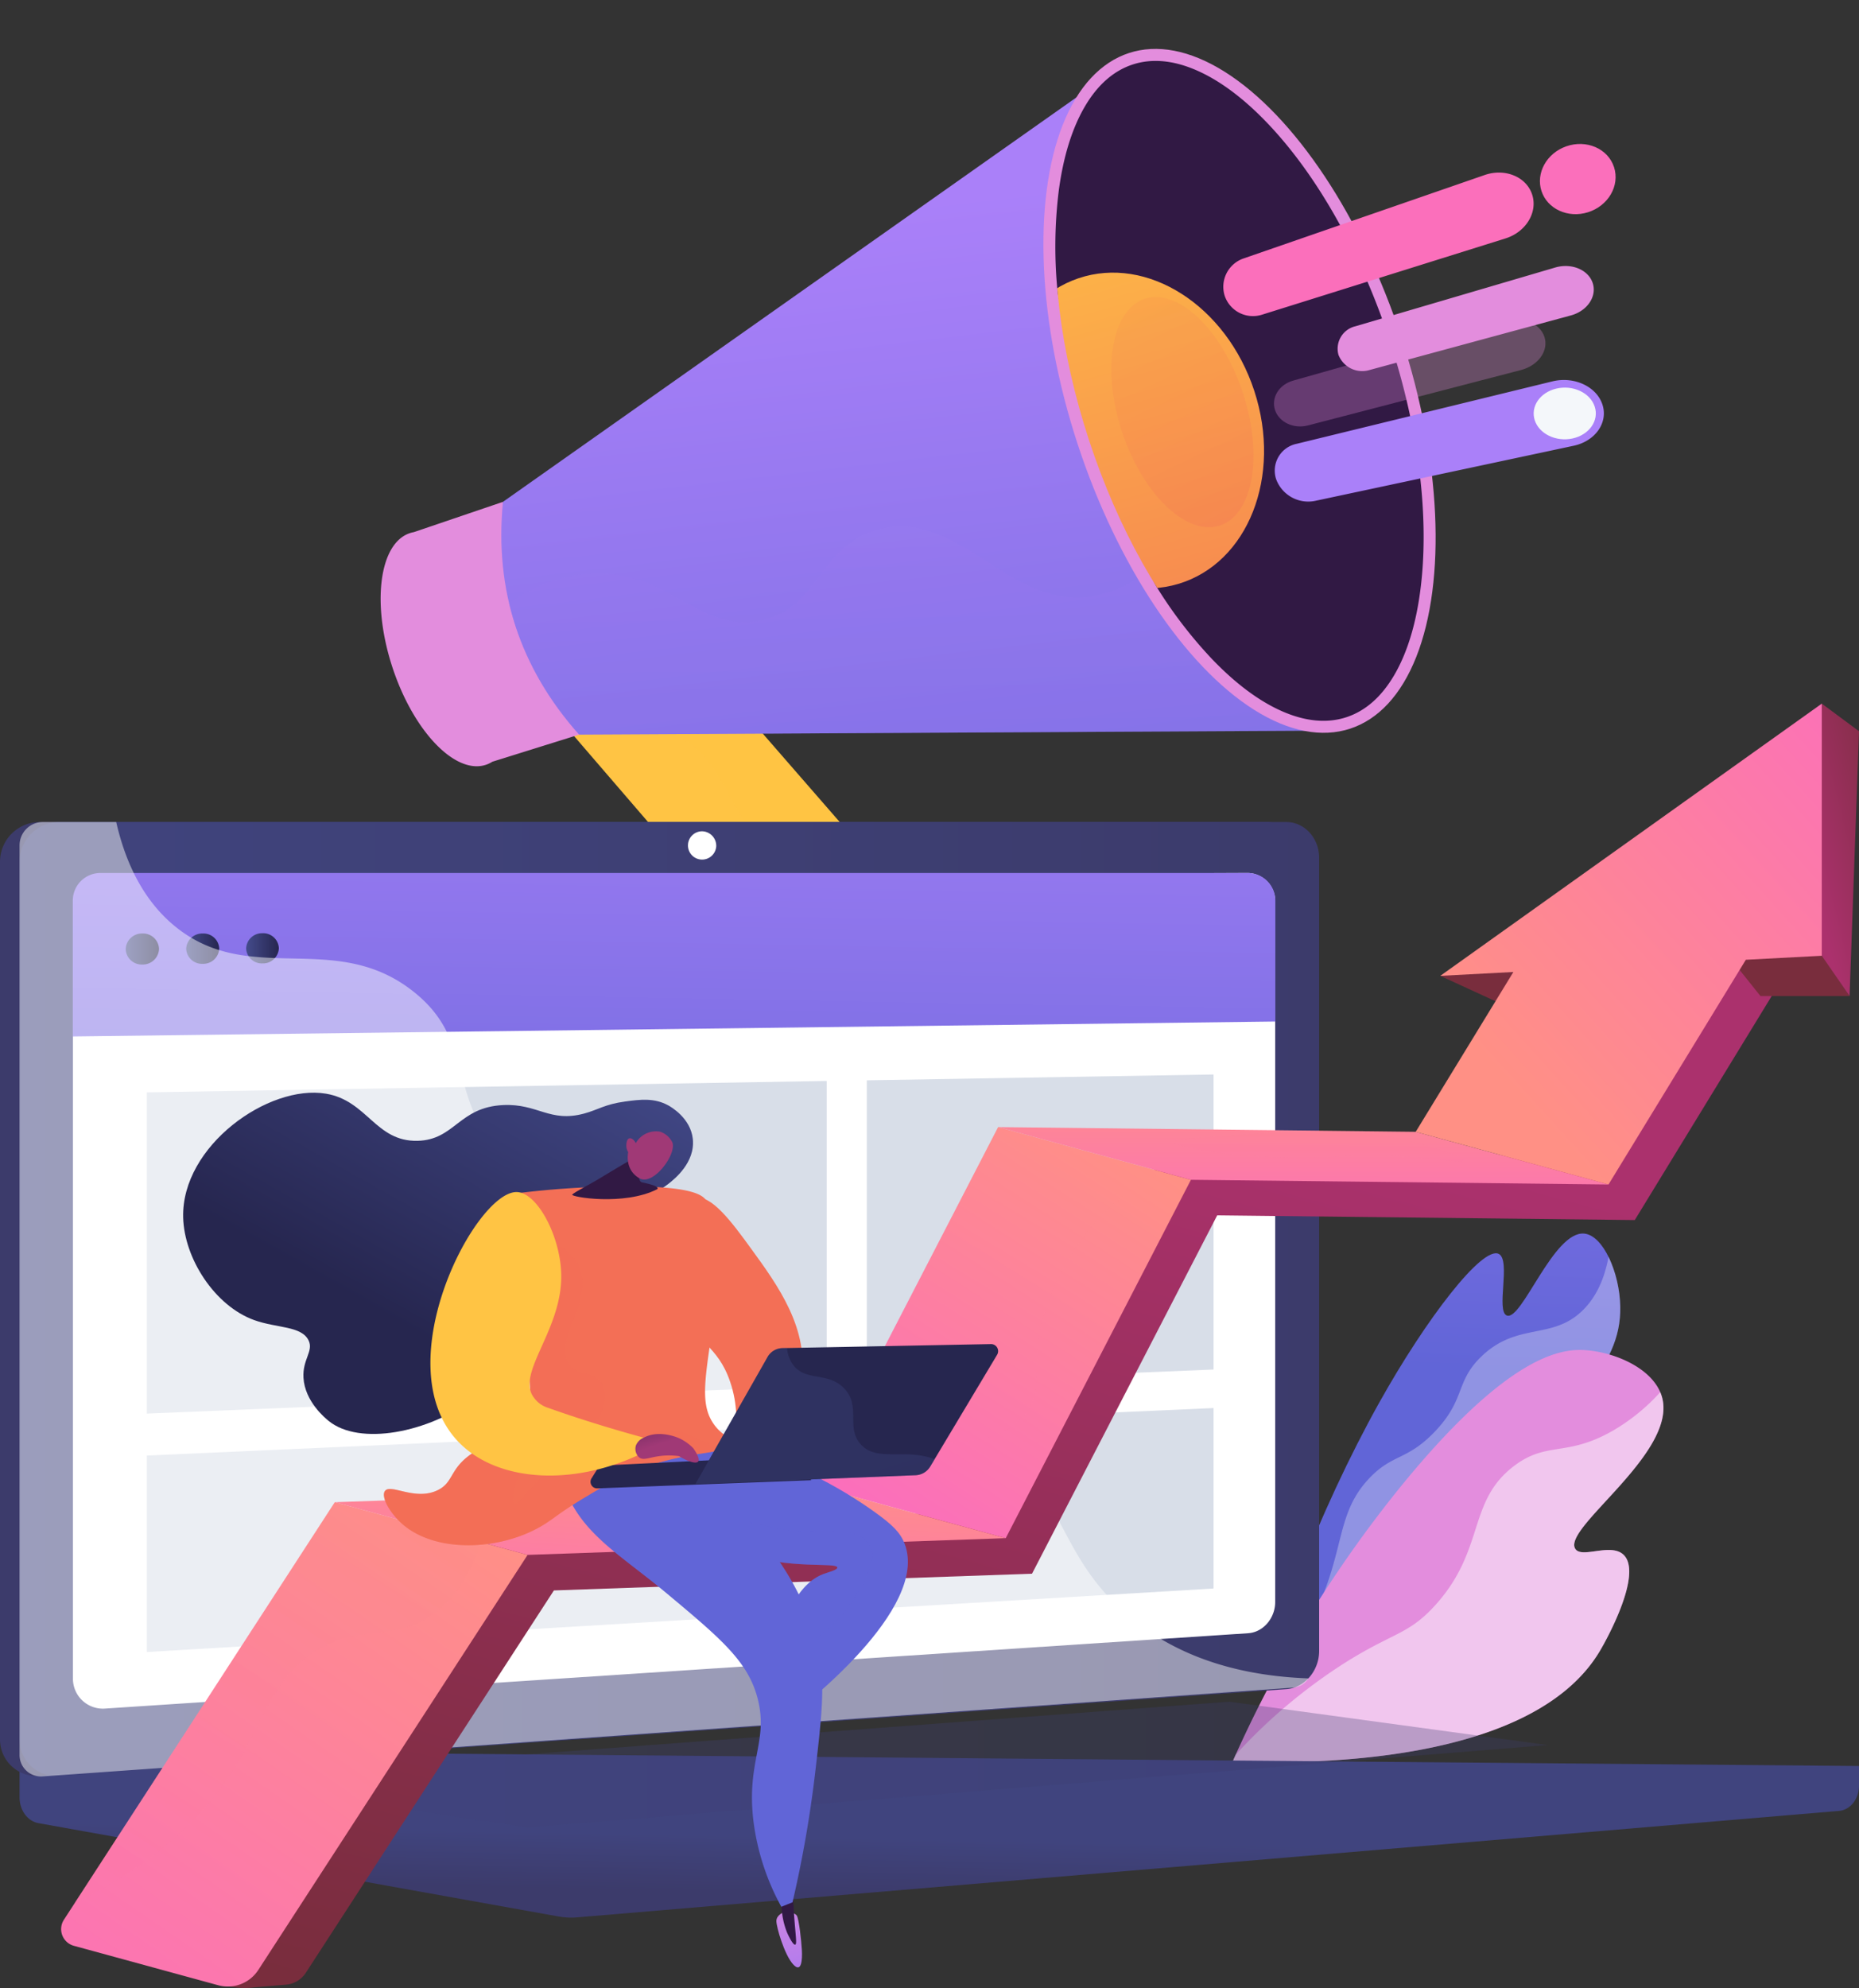 <svg xmlns="http://www.w3.org/2000/svg" xmlns:xlink="http://www.w3.org/1999/xlink" width="432.23" height="462.138" viewBox="0 0 432.23 462.138"><rect x="0" y="0" width="432.23" height="462.138" fill="#333333" stroke="none"/><defs><style>.a{fill:none;}.b{fill:url(#a);}.ad,.c,.e,.y{fill:#fff;}.an,.ap,.aq,.au,.bb,.be,.c,.g,.j,.o,.p,.z{opacity:0.3;}.ad,.c,.e,.u{mix-blend-mode:soft-light;}.ad,.an,.ap,.aq,.au,.bb,.be,.c,.e,.g,.j,.o,.u,.z{isolation:isolate;}.d{fill:url(#b);}.e{opacity:0.5;}.f{fill:url(#c);}.an,.ap,.aq,.au,.bb,.be,.g,.j,.o,.z{mix-blend-mode:multiply;}.g{fill:url(#d);}.h{fill:url(#e);}.i{fill:url(#f);}.j{fill:url(#g);}.k{fill:url(#h);}.l{fill:url(#i);}.m{clip-path:url(#j);}.n{fill:url(#k);}.o{fill:url(#l);}.p{fill:url(#m);}.q{fill:url(#n);}.r{fill:url(#o);}.s{fill:url(#p);}.t{fill:url(#q);}.u{fill:#f4f7fa;}.v{fill:url(#r);}.w{fill:url(#s);}.x,.z{fill:url(#t);}.aa{fill:url(#w);}.ab{fill:#d8dee8;}.ac{fill:url(#x);}.ad{opacity:0.48;}.ae{fill:url(#aa);}.af{fill:url(#ab);}.ag{fill:url(#ac);}.ah{fill:url(#ad);}.ai{fill:url(#ae);}.aj{fill:url(#af);}.ak{fill:url(#ag);}.al{fill:url(#ah);}.am{fill:url(#ai);}.ao{fill:url(#aj);}.ap{fill:url(#ak);}.aq{fill:url(#al);}.ar{fill:url(#am);}.as{fill:url(#an);}.at{fill:url(#ao);}.au{fill:url(#ap);}.av{fill:url(#aq);}.aw{fill:url(#ar);}.ax{fill:url(#as);}.ay{fill:url(#at);}.az{fill:url(#au);}.ba{fill:url(#av);}.bb{fill:url(#aw);}.bc{fill:url(#ax);}.bd{fill:url(#ay);}.be{fill:url(#az);}.bf{fill:url(#ba);}.bg{fill:url(#bb);}</style><linearGradient id="a" x1="-11.54" y1="-1.656" x2="-11.587" y2="-0.048" gradientUnits="objectBoundingBox"><stop offset="0" stop-color="#aa80f9"/><stop offset="0.996" stop-color="#6165d7"/></linearGradient><linearGradient id="b" x1="-9.205" y1="-0.995" x2="-9.879" y2="-2.238" gradientUnits="objectBoundingBox"><stop offset="0.004" stop-color="#e38ddd"/><stop offset="1" stop-color="#9571f6"/></linearGradient><linearGradient id="c" x1="-1.632" y1="0.483" x2="-2.135" y2="1.043" gradientUnits="objectBoundingBox"><stop offset="0" stop-color="#ffc444"/><stop offset="0.996" stop-color="#f36f56"/></linearGradient><linearGradient id="d" x1="-1.872" y1="0.623" x2="-2.428" y2="1.427" xlink:href="#c"/><linearGradient id="e" x1="-5.005" y1="0.346" x2="-5.842" y2="1.087" xlink:href="#b"/><linearGradient id="f" x1="-0.71" y1="0.372" x2="-0.476" y2="1.966" xlink:href="#a"/><linearGradient id="g" x1="-0.807" y1="-0.938" x2="-0.568" y2="4.063" xlink:href="#a"/><linearGradient id="h" x1="-6.942" y1="0.609" x2="-8.053" y2="1.237" xlink:href="#b"/><linearGradient id="i" x1="-6.316" y1="0.947" x2="-7.307" y2="0.961" gradientUnits="objectBoundingBox"><stop offset="0" stop-color="#311944"/><stop offset="1" stop-color="#893976"/></linearGradient><clipPath id="j"><path class="a" d="M2139.94,589.509c4.415-1.446,8.146-4.718,11.092-9.727,3-5.1,5.048-11.723,6.095-19.693,2.2-16.754-.3-37.318-7.04-57.9s-16.888-38.645-28.573-50.852c-5.558-5.807-11.131-9.936-16.563-12.274-5.337-2.3-10.282-2.729-14.7-1.283s-8.147,4.718-11.092,9.727c-3,5.1-5.048,11.724-6.1,19.693-2.2,16.754.3,37.318,7.039,57.9s16.888,38.645,28.573,50.852c5.559,5.807,11.131,9.936,16.563,12.274C2130.58,590.523,2135.525,590.955,2139.94,589.509Z" transform="translate(-2072.288 -436.941)"/></clipPath><linearGradient id="k" x1="-3.056" y1="0.256" x2="-2.592" y2="2.43" xlink:href="#c"/><linearGradient id="l" x1="-6.062" y1="0.629" x2="-5.418" y2="2.83" xlink:href="#c"/><linearGradient id="m" x1="-3.987" y1="3.156" x2="-2.95" y2="5.477" xlink:href="#b"/><linearGradient id="n" x1="-3.67" y1="2.319" x2="-2.922" y2="3.158" gradientUnits="objectBoundingBox"><stop offset="0" stop-color="#ff9085"/><stop offset="1" stop-color="#fb6fbb"/></linearGradient><linearGradient id="o" x1="-4.731" y1="3.434" x2="-3.679" y2="5.705" xlink:href="#b"/><linearGradient id="p" x1="-19.895" y1="6.307" x2="-16.509" y2="8.2" xlink:href="#n"/><linearGradient id="q" x1="-3.352" y1="2.799" x2="-2.355" y2="5.183" xlink:href="#a"/><linearGradient id="r" x1="0.422" y1="0.517" x2="0.352" y2="0.841" gradientUnits="objectBoundingBox"><stop offset="0" stop-color="#40447e"/><stop offset="0.996" stop-color="#3c3b6b"/></linearGradient><linearGradient id="s" x1="0.48" y1="0.467" x2="0.372" y2="0.528" xlink:href="#r"/><linearGradient id="t" x1="0" y1="0.5" x2="1" y2="0.5" xlink:href="#r"/><linearGradient id="w" x1="0.753" y1="-1.494" x2="0.18" y2="3.035" xlink:href="#a"/><linearGradient id="x" y1="0.5" x2="1" y2="0.5" gradientUnits="objectBoundingBox"><stop offset="0" stop-color="#444b8c"/><stop offset="0.996" stop-color="#26264f"/></linearGradient><linearGradient id="aa" x1="0.631" y1="0.147" x2="0.262" y2="1.07" gradientUnits="objectBoundingBox"><stop offset="0" stop-color="#ab316d"/><stop offset="1" stop-color="#792d3d"/></linearGradient><linearGradient id="ab" x1="-0.247" y1="2.586" x2="-0.038" y2="2.008" xlink:href="#aa"/><linearGradient id="ac" x1="0.709" y1="-2.964" x2="0.529" y2="0.179" xlink:href="#aa"/><linearGradient id="ad" x1="0.359" y1="0.773" x2="1.165" y2="-0.306" xlink:href="#aa"/><linearGradient id="ae" x1="0.784" y1="0.02" x2="0.229" y2="0.957" xlink:href="#n"/><linearGradient id="af" x1="0.854" y1="-0.036" x2="0.016" y2="1.21" xlink:href="#n"/><linearGradient id="ag" x1="0.919" y1="-0.218" x2="-0.303" y2="1.873" xlink:href="#n"/><linearGradient id="ah" x1="0.514" y1="-0.936" x2="0.487" y2="1.812" xlink:href="#n"/><linearGradient id="ai" x1="0.267" y1="0.828" x2="1.096" y2="-0.062" xlink:href="#n"/><linearGradient id="aj" x1="0.8" y1="-0.001" x2="0.202" y2="1.04" xlink:href="#n"/><linearGradient id="ak" x1="0.605" y1="-1.187" x2="0.403" y2="2.362" xlink:href="#n"/><linearGradient id="al" x1="0.906" y1="-0.07" x2="-0.056" y2="1.435" xlink:href="#n"/><linearGradient id="am" x1="-9.013" y1="0.5" x2="-8.013" y2="0.5" xlink:href="#c"/><linearGradient id="an" x1="-2.784" y1="0.5" x2="-1.784" y2="0.5" xlink:href="#a"/><linearGradient id="ao" x1="27.718" y1="-4.385" x2="28.143" y2="-0.85" xlink:href="#b"/><linearGradient id="ap" x1="-2.695" y1="0.5" x2="-1.531" y2="0.5" xlink:href="#a"/><linearGradient id="aq" x1="126.041" y1="0.5" x2="127.041" y2="0.5" gradientUnits="objectBoundingBox"><stop offset="0" stop-color="#311944"/><stop offset="1" stop-color="#a03976"/></linearGradient><linearGradient id="ar" x1="-1.806" y1="-0.037" x2="-0.941" y2="0.548" xlink:href="#a"/><linearGradient id="as" x1="1.048" y1="-0.037" x2="0.462" y2="0.696" xlink:href="#x"/><linearGradient id="at" x1="-4.667" y1="0.675" x2="-3.968" y2="0.067" xlink:href="#c"/><linearGradient id="au" x1="28.185" y1="0.5" x2="29.185" y2="0.5" xlink:href="#aq"/><linearGradient id="av" x1="50.786" y1="5.567" x2="50.746" y2="2.068" xlink:href="#aq"/><linearGradient id="aw" x1="-4.812" y1="0.658" x2="-4.088" y2="-0.034" xlink:href="#c"/><linearGradient id="ax" x1="-7.882" y1="0.5" x2="-6.882" y2="0.5" xlink:href="#x"/><linearGradient id="ay" x1="-5.742" y1="0.5" x2="-4.742" y2="0.5" xlink:href="#x"/><linearGradient id="az" x1="2.521" y1="-0.105" x2="3.125" y2="0.95" xlink:href="#x"/><linearGradient id="ba" x1="-7.339" y1="0.828" x2="-8.207" y2="0.186" xlink:href="#c"/><linearGradient id="bb" x1="-0.587" y1="-1.027" x2="0.359" y2="0.444" xlink:href="#aq"/></defs><g transform="translate(-443.298 -346.747)"><g transform="translate(729.89 633.499)"><g transform="translate(10.369)"><path class="b" d="M2402.242,2277.454c-6.167-4.059,8.774-40.553,22.247-64.687,11.064-19.819,24.083-36.577,27.842-34.642,2.877,1.482-.728,13.372,1.881,14.32,3.5,1.271,10.853-19.753,18-19.047,4.4.435,8.211,9.068,8.354,17,.257,14.315-11.458,23.795-36.942,48.66C2410.969,2270.924,2405.417,2279.543,2402.242,2277.454Z" transform="translate(-2400.811 -2173.381)"/><path class="c" d="M2414.7,2282.942c3.435-10.3,3.139-16.864,9.388-23.52,5.458-5.814,8.829-4.153,15.266-10.874,7.29-7.612,4.741-11.6,10.848-17.491,8.479-8.186,16.636-3.635,23.827-10.993,2.272-2.325,4.616-6.013,5.759-12.2a28.47,28.47,0,0,1,2.723,11.606c.257,14.314-11.458,23.795-36.942,48.66-32.657,31.863-38.21,40.482-41.384,38.393a2.837,2.837,0,0,1-1.071-1.526A79.426,79.426,0,0,0,2414.7,2282.942Z" transform="translate(-2402.75 -2202.454)"/></g><g transform="translate(0 27.063)"><path class="d" d="M2334.76,2441.458a284.516,284.516,0,0,1,39.313-64.21c25.21-30.856,37.482-31.83,42.866-31.419,7.175.547,16.388,4.644,17.8,11.517,2.651,12.859-23.162,29.75-20.344,34.605,1.458,2.513,8.59-1.632,11.469,1.657,3.937,4.5-3.7,18.765-5.754,22.2C2404.24,2442.4,2351.7,2442.063,2334.76,2441.458Z" transform="translate(-2334.76 -2345.772)"/><path class="e" d="M2360.165,2471.628c11.819-7.578,15.351-6.819,21.7-13.83,11.7-12.928,7.417-24.043,18.261-32.328,7.732-5.907,12.228-2.028,23.079-8.273a45.742,45.742,0,0,0,10.985-8.938,9.2,9.2,0,0,1,.558,1.765c2.651,12.858-23.162,29.75-20.344,34.605,1.458,2.513,8.59-1.632,11.469,1.657,3.937,4.5-3.7,18.765-5.754,22.2-15.875,26.584-68.417,26.25-85.356,25.644.24-.537.482-1.065.724-1.6A126.322,126.322,0,0,1,2360.165,2471.628Z" transform="translate(-2334.76 -2398.449)"/></g></g><g transform="translate(531.801 346.747)"><g transform="translate(0 0)"><path class="f" d="M1325.853,1270.587a17.045,17.045,0,0,1-17.034-5.311l-60.143-69.838a14.873,14.873,0,0,1,1.654-21.193c6.447-5.406,19.163-5.689,24.744.722l61.3,70.429a14.543,14.543,0,0,1-2.008,21.457A35.408,35.408,0,0,1,1325.853,1270.587Z" transform="translate(-1217.989 -1040.91)"/><path class="g" d="M1250.33,1174.246c6.447-5.406,19.163-5.689,24.743.722l56.051,64.4c-5.729.373-11.946,2.543-19.676-.756-12.868-5.493-11.628-18.337-22.829-25.749-5.12-3.388-13.4-6.009-27.516-2.99l-12.427-14.431A14.872,14.872,0,0,1,1250.33,1174.246Z" transform="translate(-1217.989 -1040.91)"/><path class="h" d="M1079.737,1097.162a6.654,6.654,0,0,1,.881-.221l20.735-7.043,17.718,54.109-20.185,6.305a6.721,6.721,0,0,1-1.511.716c-7.132,2.335-16.862-7.83-21.733-22.7S1072.6,1099.5,1079.737,1097.162Z" transform="translate(-1072.917 -973.235)"/><path class="i" d="M1252.047,557.18c-1.983,20.6,3.9,38.552,17.718,54.109l171.094-.92-48.131-152.39Z" transform="translate(-1223.611 -440.517)"/><path class="j" d="M1394.043,1136.962c-16.544-.757-28.109-20.612-45.432-15.735-13.593,3.827-13.369,18.168-26.966,21.066-13.919,2.966-20.925-10.793-37.658-10.972-7.608-.081-14.631,2.694-20.941,6.935a69.517,69.517,0,0,0,16.308,30.583l171.094-.92-26.042-48.565C1412.058,1133.254,1402.064,1137.328,1394.043,1136.962Z" transform="translate(-1233.199 -998.066)"/><ellipse class="k" cx="39.622" cy="82.634" rx="39.622" ry="82.634" transform="translate(136.324 24.66) rotate(-18.131)"/><path class="l" d="M2139.94,589.509c4.415-1.446,8.146-4.718,11.092-9.727,3-5.1,5.048-11.723,6.095-19.693,2.2-16.754-.3-37.318-7.04-57.9s-16.888-38.645-28.573-50.852c-5.558-5.807-11.131-9.936-16.563-12.274-5.337-2.3-10.282-2.729-14.7-1.283s-8.147,4.718-11.092,9.727c-3,5.1-5.048,11.724-6.1,19.693a106.236,106.236,0,0,0-.329,22.737c.96,11.217,11.6,19.77,15.525,31.748,4.171,12.737,1.49,27.925,7.825,37.94a104.207,104.207,0,0,0,12.591,16.33c5.559,5.807,11.131,9.936,16.563,12.274C2130.58,590.523,2135.525,590.955,2139.94,589.509Z" transform="translate(-1915.403 -422.782)"/><g transform="translate(156.885 14.159)"><g class="m"><path class="n" d="M2044.757,777.962c6.515,19.9-1.486,40.008-17.641,44.851-15.9,4.769-33.752-7.1-40.086-26.442s1.1-39.274,16.826-44.592C2019.828,746.378,2038.242,758.066,2044.757,777.962Z" transform="translate(-1998.512 -701.244)"/><path class="o" d="M2185.752,808.982c4.838,14.774,2.26,28.607-5.645,30.864-7.782,2.222-17.816-7.645-22.52-22.008s-2.4-28.109,5.247-30.739C2170.6,784.427,2180.914,794.208,2185.752,808.982Z" transform="translate(-2142.144 -731.759)"/></g></g></g><g transform="translate(195.914 33.473)"><path class="p" d="M2400.442,833.737l49.221-13.917c4.013-1.135,8.161.533,9.211,3.739h0c1.05,3.207-1.418,6.669-5.458,7.719l-49.56,12.884c-3.3.858-6.7-.762-7.627-3.607h0C2395.3,837.711,2397.166,834.663,2400.442,833.737Z" transform="translate(-2384.202 -778.729)"/><path class="q" d="M2325.656,622.264l56.035-19.387c4.7-1.625,9.669.393,11.026,4.535h0c1.356,4.142-1.455,8.724-6.2,10.209l-56.581,17.72a6.935,6.935,0,0,1-8.7-4.377h0A6.966,6.966,0,0,1,2325.656,622.264Z" transform="translate(-2320.901 -595.668)"/><path class="r" d="M2494.205,754.672l46.447-13.655c3.776-1.11,7.7.5,8.725,3.618h0c1.02,3.115-1.276,6.487-5.078,7.518l-46.767,12.677a5.921,5.921,0,0,1-7.266-3.5h0A5.36,5.36,0,0,1,2494.205,754.672Z" transform="translate(-2463.476 -712.3)"/><path class="s" d="M2790.25,570.914c1.362,4.16,6.158,6.38,10.793,4.933,4.727-1.475,7.483-6.186,6.072-10.5s-6.415-6.461-11.092-4.834C2791.438,562.111,2788.888,566.754,2790.25,570.914Z" transform="translate(-2716.261 -559.974)"/><g transform="translate(11.962 54.861)"><path class="t" d="M2402.207,924.279l59.483-14.518c5-1.219,10.233,1.186,11.61,5.394h0c1.378,4.208-1.665,8.506-6.707,9.581l-60.045,12.8a7.948,7.948,0,0,1-9.119-5.041h0A6.362,6.362,0,0,1,2402.207,924.279Z" transform="translate(-2397.102 -909.444)"/><path class="u" d="M2780.893,928.3c1.034,3.158,4.94,5.053,8.775,4.223,3.892-.843,6.228-4.164,5.166-7.408s-5.1-5.11-8.961-4.181C2782.066,921.846,2779.859,925.138,2780.893,928.3Z" transform="translate(-2720.429 -918.926)"/></g></g></g><g transform="translate(443.298 537.843)"><path class="v" d="M965.8,2941.881l-427.681-3.725v11.021c0,2.991,1.865,5.535,4.392,5.988l120.935,21.7a16.629,16.629,0,0,0,4.339.2l293.367-24.744c2.619-.221,4.648-2.772,4.648-5.846Z" transform="translate(-533.571 -2722.442)"/><path class="w" d="M803.7,1765.612l-285.3,20.162a8.5,8.5,0,0,1-9.256-8.563V1573.257a9.241,9.241,0,0,1,9.256-9.218H803.7c4.206,0,7.607,3.731,7.607,8.333v184.37C811.3,1761.344,807.9,1765.315,803.7,1765.612Z" transform="translate(-509.142 -1564.039)"/><path class="x" d="M832.674,1765.612l-285.3,20.162a8.5,8.5,0,0,1-9.256-8.563V1573.257a9.241,9.241,0,0,1,9.256-9.218h285.3c4.206,0,7.607,3.731,7.607,8.333v184.37C840.28,1761.344,836.88,1765.315,832.674,1765.612Z" transform="translate(-533.571 -1564.039)"/><path class="y" d="M890.431,1816.2l-265.725,17.513a6.963,6.963,0,0,1-7.531-7.029V1648.127a7.569,7.569,0,0,1,7.531-7.556l265.725-1.1a6.549,6.549,0,0,1,6.276,6.828v162.638C896.707,1812.723,893.9,1815.976,890.431,1816.2Z" transform="translate(-600.216 -1627.63)"/><path class="y" d="M1534.666,1581.161a3.289,3.289,0,1,1-3.282-3.429A3.371,3.371,0,0,1,1534.666,1581.161Z" transform="translate(-1368.136 -1575.583)"/><path class="x" d="M825.555,2841.936,538.12,2863.158l125.327,22.49a16.629,16.629,0,0,0,4.339.2L965.8,2860.716,830.127,2842.08A21.767,21.767,0,0,0,825.555,2841.936Z" transform="translate(-533.571 -2641.276)"/><path class="z" d="M805.289,2884.547l239.3-17.932,74.061,10.091-237.237,19.168Z" transform="translate(-758.799 -2662.132)"/><g transform="translate(16.927 11.842)"><path class="aa" d="M896.564,1674l-279.6,3.473v-31.586a6.413,6.413,0,0,1,6.413-6.413H890.151a6.413,6.413,0,0,1,6.413,6.413Z" transform="translate(-616.967 -1639.471)"/><g transform="translate(17.212 46.844)"><path class="ab" d="M884.688,2018.272,726.608,2024.8v-74.672l158.079-2.651Z" transform="translate(-726.608 -1945.973)"/><path class="ab" d="M1873.589,2006.456l-80.62,3.331v-70.562l80.62-1.352Z" transform="translate(-1625.567 -1937.873)"/><path class="ab" d="M974.63,2473.753,726.608,2488.52v-45.676L974.63,2431.8Z" transform="translate(-726.608 -2354.263)"/></g><path class="ac" d="M703.049,1732.68a3.774,3.774,0,0,1-3.87,3.627,3.721,3.721,0,0,1-3.88-3.582,3.774,3.774,0,0,1,3.88-3.627A3.72,3.72,0,0,1,703.049,1732.68Z" transform="translate(-683.003 -1715.029)"/><path class="ac" d="M792.58,1732.6a3.717,3.717,0,0,1-3.834,3.545,3.666,3.666,0,0,1-3.844-3.5,3.718,3.718,0,0,1,3.844-3.545A3.665,3.665,0,0,1,792.58,1732.6Z" transform="translate(-758.539 -1715.029)"/><path class="ac" d="M881.289,1732.172a3.69,3.69,0,0,1-3.8,3.529,3.639,3.639,0,0,1-3.809-3.485,3.69,3.69,0,0,1,3.809-3.529A3.639,3.639,0,0,1,881.289,1732.172Z" transform="translate(-833.381 -1714.682)"/></g><path class="ad" d="M763.936,1709.675c-21.994-11.834-39.288,3.161-55.977-11.634-10.118-8.97-5.151-15.658-17.6-29.062-13.79-14.846-22.768-9.855-36.626-23.217-17.523-16.895-8.759-30.039-23.853-42.169-18.311-14.715-38.059-1.1-55.49-15.208-7.518-6.087-11.643-14.936-13.8-24.347H543.536a5.415,5.415,0,0,0-5.416,5.41v211.416a4.977,4.977,0,0,0,5.416,5.026L834.3,1765.252a4.682,4.682,0,0,0,3.5-2.142c-21.285-.776-34.361-7.911-42.72-15.287C778.733,1733.393,781.569,1719.162,763.936,1709.675Z" transform="translate(-533.571 -1564.039)"/></g><g transform="translate(457.513 510.318)"><path class="ae" d="M1185.5,1747.734,1153.67,1799.8l-97.087-1.095-43.059,83.306L902.359,1885.9l-57.682,88.884a6.106,6.106,0,0,1-4.61,2.761l-7.532.635c-3.419.539-10.722-.5-9.607-3.779L862,1886.014l32.131-14.377,108.075-4.132,40.893-81.9,99.313-1.1,33.286-50.562Z" transform="translate(-787.788 -1679.751)"/><path class="af" d="M2660.18,1778.255l-17.845-8.2,19.887-4.05Z" transform="translate(-2321.674 -1706.772)"/><path class="ag" d="M3090.35,1733.949l9.336,13.785h-20.716l-7-8.753Z" transform="translate(-2683.861 -1679.751)"/><path class="ah" d="M3195.885,1395.12l-8.655-6.414-3.746,51.935,3.746,6.676,6.466,9.372Z" transform="translate(-2777.87 -1388.707)"/><path class="ai" d="M1713.173,2099.109,1758,2111.357l43.059-83.306-44.825-12.248Z" transform="translate(-1538.375 -1917.359)"/><path class="aj" d="M602.658,2674.373l33.556,9.169a8.452,8.452,0,0,0,9.318-3.552l62.618-96.491-44.825-12.248L600.344,2668.3A4.023,4.023,0,0,0,602.658,2674.373Z" transform="translate(-599.693 -2385.611)"/><path class="ak" d="M1005.04,2550.357l44.825,12.248,111.165-3.891-44.825-12.248Z" transform="translate(-941.407 -2364.717)"/><path class="al" d="M1987.461,2015.8l44.825,12.248,97.087,1.095-44.825-12.248Z" transform="translate(-1769.604 -1917.359)"/><path class="am" d="M2611.628,1451.986l16.992-.894-22.71,37.155,44.825,12.248,31.935-52.247,17.656-.929v-58.61Z" transform="translate(-2290.966 -1388.707)"/><g class="an" transform="translate(174.798 98.444)"><path class="ao" d="M1728.817,2096.089c12.882-10.34,24.57-4.048,32.809-12.5,7.045-7.226-.246-13.114,7.812-30.934,6.562-14.512,16.184-21.194,18.123-22.5a46.162,46.162,0,0,1,7.028-3.875l-38.357-10.481-43.059,83.305,10,2.732A34.647,34.647,0,0,1,1728.817,2096.089Z" transform="translate(-1713.173 -2015.804)"/></g><path class="ap" d="M2256.426,2022.981c-8.2.559-9.669.869-9.686,1.25-.054,1.149,13.11,3.4,26.559,3.75,11.968.312,14.059-1.144,26.872-.312,8.338.541,13.924,1.578,14.061.937.164-.769-7.588-3.6-15.936-5.312C2286.929,2020.963,2276.607,2021.6,2256.426,2022.981Z" transform="translate(-1988.18 -1922.368)"/><path class="aq" d="M657.057,2632.77c6.933-11.309,9.491-22.834,21.56-28.434,9.243-4.288,15.531-1.142,23.747-6.562,6.4-4.22,9.863-10.931,11.83-17.242l-33.964-9.281-60.485,93.2C640.627,2654.33,651.211,2642.3,657.057,2632.77Z" transform="translate(-616.597 -2385.611)"/></g><g transform="translate(485.878 600.756)"><path class="ar" d="M1510.688,2120.306c3.8-1.11,8.881,5.869,13.1,11.672,6.318,8.68,13.7,18.822,11.711,31-1.957,11.982-12.229,21.313-15.156,19.979-2.5-1.142,2.31-9.2-1.378-19.979-2.976-8.7-7.907-8.7-11.213-17.227C1503.653,2135.17,1506.012,2121.672,1510.688,2120.306Z" transform="translate(-1391.789 -2095.795)"/><path class="as" d="M1491.71,2472.493c19.578,4.753,32.473,12.383,40,17.78,4.082,2.925,5.967,4.749,6.985,7.408,5.8,15.153-24,38.064-27.172,40.464l-4.161-9.7c3.079-16.9,8.2-22.2,12.494-23.777,1.2-.441,3.214-.914,3.175-1.482-.092-1.342-11.41.571-22.225-3.386-10.784-3.946-21.619-13.931-19.685-20.532C1481.48,2478.062,1482.959,2474.578,1491.71,2472.493Z" transform="translate(-1370.93 -2392.793)"/><path class="at" d="M1660.861,3178.035s-1.822.649-1.829,2.09,1.846,7.79,3.859,10.046,2.193-1.11,2.068-3.278-.652-7.021-1.15-7.959S1660.861,3178.035,1660.861,3178.035Z" transform="translate(-1521.098 -2987.576)"/><path class="au" d="M1516.74,2540.854c3.557-.07,11.892-.733,14.111,3.386,1.851,3.438-1.392,8.648-3.387,11.853-5.423,8.713-10.686,9.6-14.393,14.958a18.873,18.873,0,0,0-3.149,9.1l-2.36-5.5c3.079-16.9,8.2-22.2,12.494-23.777,1.2-.441,3.214-.914,3.175-1.482-.092-1.343-11.41.571-22.225-3.386-9.831-3.6-19.671-12.2-19.874-18.7C1496.7,2538.469,1508.415,2541.017,1516.74,2540.854Z" transform="translate(-1371.125 -2439)"/><path class="av" d="M1663.976,3139.026c.107,2.221.3,4.078.466,5.457a18.147,18.147,0,0,0,1.2,5.357c.413.958,1.445,3.048,1.938,2.9s-.014-2.463-.4-8.9c-.057-.935-.229-3.91-.229-3.91h0Z" transform="translate(-1525.265 -2954.691)"/><path class="aw" d="M1361.839,2476.6a88.01,88.01,0,0,1,22.86,19.755c5.026,6.164,12.67,15.541,15.438,29.522,1.475,7.452.749,14.138-.763,27.2a273.91,273.91,0,0,1-5.339,30.758l-2.6,1.045a55.77,55.77,0,0,1-6.452-19.667c-1.783-14.137,3.506-18.63.967-28.655-2.2-8.685-8.571-14.01-21.314-24.661-10.47-8.751-20.124-13.942-23.707-24.857-.609-1.854-1.126-4.127-.134-6.209C1342.932,2476.343,1351.112,2474.778,1361.839,2476.6Z" transform="translate(-1252.349 -2395.627)"/><path class="ax" d="M880.866,1990.12c2.928-.63,7.743-.5,12.333-4.12,1.382-1.088,6.277-4.943,5.683-10.46-.523-4.856-5.126-7.466-5.691-7.777-3.258-1.793-6.507-1.395-10.109-.9-4.671.639-6.223,1.915-9.469,2.79-8.03,2.164-10.746-2.354-18.831-1.972-10.334.487-11.228,8.119-19.922,8.309-9.76.214-11.631-9.339-21.268-10.957-13.376-2.246-33.615,12.153-33.207,28.753.235,9.587,7.374,20.575,16.493,23.874,5.315,1.923,11.051,1.312,12.688,4.768,1.165,2.46-1.454,4.355-1.207,8.641.318,5.525,5.076,9.4,5.844,10.029,7.131,5.813,23.118,2.876,34.036-5.348C867.926,2020.917,864.947,1993.545,880.866,1990.12Z" transform="translate(-780.379 -1964.8)"/><path class="ay" d="M1108.93,2105.091a209.636,209.636,0,0,1,22.778-1.554c17.958-.244,20.529,2.033,21.187,3.719,1.226,3.142-.874,4.718.318,10.2.713,3.276.039,4.769,1.418,8.289,1.344,3.43.29,5.275-.9,13.319-1.519,10.286-2.22,15.514.658,19.661,2,2.881,4.238,3.125,4.024,4.494-.454,2.916-10.536,1.308-23.3,6.905a95.242,95.242,0,0,0-9.948,5.292c-6.678,3.921-7.914,5.42-11.007,7.2-9.781,5.618-24.472,6.16-32.173-.635-2.871-2.533-4.963-6.257-4.022-7.62,1.282-1.856,7.015,2.359,12.276-.212,3.485-1.7,2.823-4.459,6.853-7.706,4.849-3.908,8.221-1.86,11.522-4.4,5.149-3.967,2.807-13.463,1.361-29.385A265.937,265.937,0,0,1,1108.93,2105.091Z" transform="translate(-1031.057 -2081.742)"/><path class="az" d="M1363.42,2064.989c-2.449,1.519-6.408,3.505-6.845,4.045s11.995,2.667,19.729-1.236c0,0,1.2-.666-3.464-1.6-.994-.2-.8-2.132-.666-4.13l-.932-1.732S1365.869,2063.469,1363.42,2064.989Z" transform="translate(-1266.112 -2045.339)"/><path class="ba" d="M1437.211,2026.838s-.961,4.076,2.629,6.09c3.214,1.8,8.652-5.591,7.636-8.339a4.857,4.857,0,0,0-2.814-2.491,5.387,5.387,0,0,0-5.7,2.663c-.378-.829-1.054-1.263-1.508-1.127-.577.172-.661,1.222-.681,1.459A2.939,2.939,0,0,0,1437.211,2026.838Z" transform="translate(-1333.724 -2013.016)"/><path class="bb" d="M1140.109,2215.566c-3.7,1.533-4.2,4.845-9.311,6.725-4.878,1.792-6.515-.454-11.38,1.035-7.307,2.235-10.1,9.286-11.207,8.621-1.013-.609-.042-7.354,4.655-11.724,5.394-5.019,11.2-2.721,14.656-7.931,1.343-2.028,2.379-5.266,1.207-7.759-1.588-3.378-5.734-2.206-7.931-5-3.948-5.019,5.291-14.072,2.759-21.725-1.01-3.054-4.228-6.882-14.6-9.444.141,7.671.583,14.081,1.025,18.949,1.445,15.922,3.788,25.419-1.361,29.385-3.3,2.543-6.672.5-11.522,4.4-4.029,3.247-3.367,6-6.853,7.706-5.261,2.571-10.994-1.644-12.276.212-.942,1.363,1.151,5.087,4.022,7.62,7.7,6.794,22.392,6.253,32.173.635,3.093-1.776,4.328-3.276,11.007-7.2a95.242,95.242,0,0,1,9.948-5.292c8.958-3.928,16.589-4.308,20.5-5.193C1147.846,2214.407,1143.111,2214.322,1140.109,2215.566Z" transform="translate(-1031.057 -2136.406)"/><g transform="translate(94.721 58.442)"><path class="bc" d="M1433.785,2502.2l-46.917,2.283a1.969,1.969,0,0,0-1.576.926l-1.3,2.083a1.524,1.524,0,0,0,1.352,2.328l49.7-1.893Z" transform="translate(-1383.76 -2476.276)"/><path class="bd" d="M1607.8,2337.082l-48.471.939a4.066,4.066,0,0,0-3.456,2.056l-16.785,29.531,51.191-2.04a4.166,4.166,0,0,0,3.409-2.023l15.551-25.98A1.641,1.641,0,0,0,1607.8,2337.082Z" transform="translate(-1514.703 -2337.082)"/><path class="be" d="M1555.872,2345.013a4.067,4.067,0,0,1,3.457-2.056l1.062-.021a7.554,7.554,0,0,0,1.6,4.152c2.989,3.607,7.954,1.382,11.655,5.2,4.066,4.194.31,9.187,3.945,13.09,3.826,4.108,10.013.763,17.125,3.392l-1.024,1.711a4.166,4.166,0,0,1-3.409,2.023l-51.191,2.04Z" transform="translate(-1514.703 -2342.017)"/></g><g transform="translate(57.497 23.093)"><path class="bf" d="M1194.657,2173.2l1.586-4.188c-5.843-1.6-13.924-3.969-22.213-6.931a6.353,6.353,0,0,1-3.346-2.4c-4.25-5.636,6.565-15.579,6.371-28.481-.134-8.943-5.556-19.173-10.334-19.289-9.711-.236-31.123,40.97-13.089,58.557C1162.583,2179.189,1179.306,2180.2,1194.657,2173.2Z" transform="translate(-1146.639 -2111.902)"/></g><path class="bg" d="M1452.21,2471.115c3.668-1.948,8.059.049,8.342.183a10.959,10.959,0,0,1,3.164,2.269c.134.183,1.725,2.388,1.146,3.094-.465.566-2.264.1-4.427-1.248a16.816,16.816,0,0,0-3.873-.095c-2.969.274-4.329,1.212-5.407.4a2.674,2.674,0,0,1-.774-2.777A3.308,3.308,0,0,1,1452.21,2471.115Z" transform="translate(-1345.109 -2390.916)"/></g></g></svg>